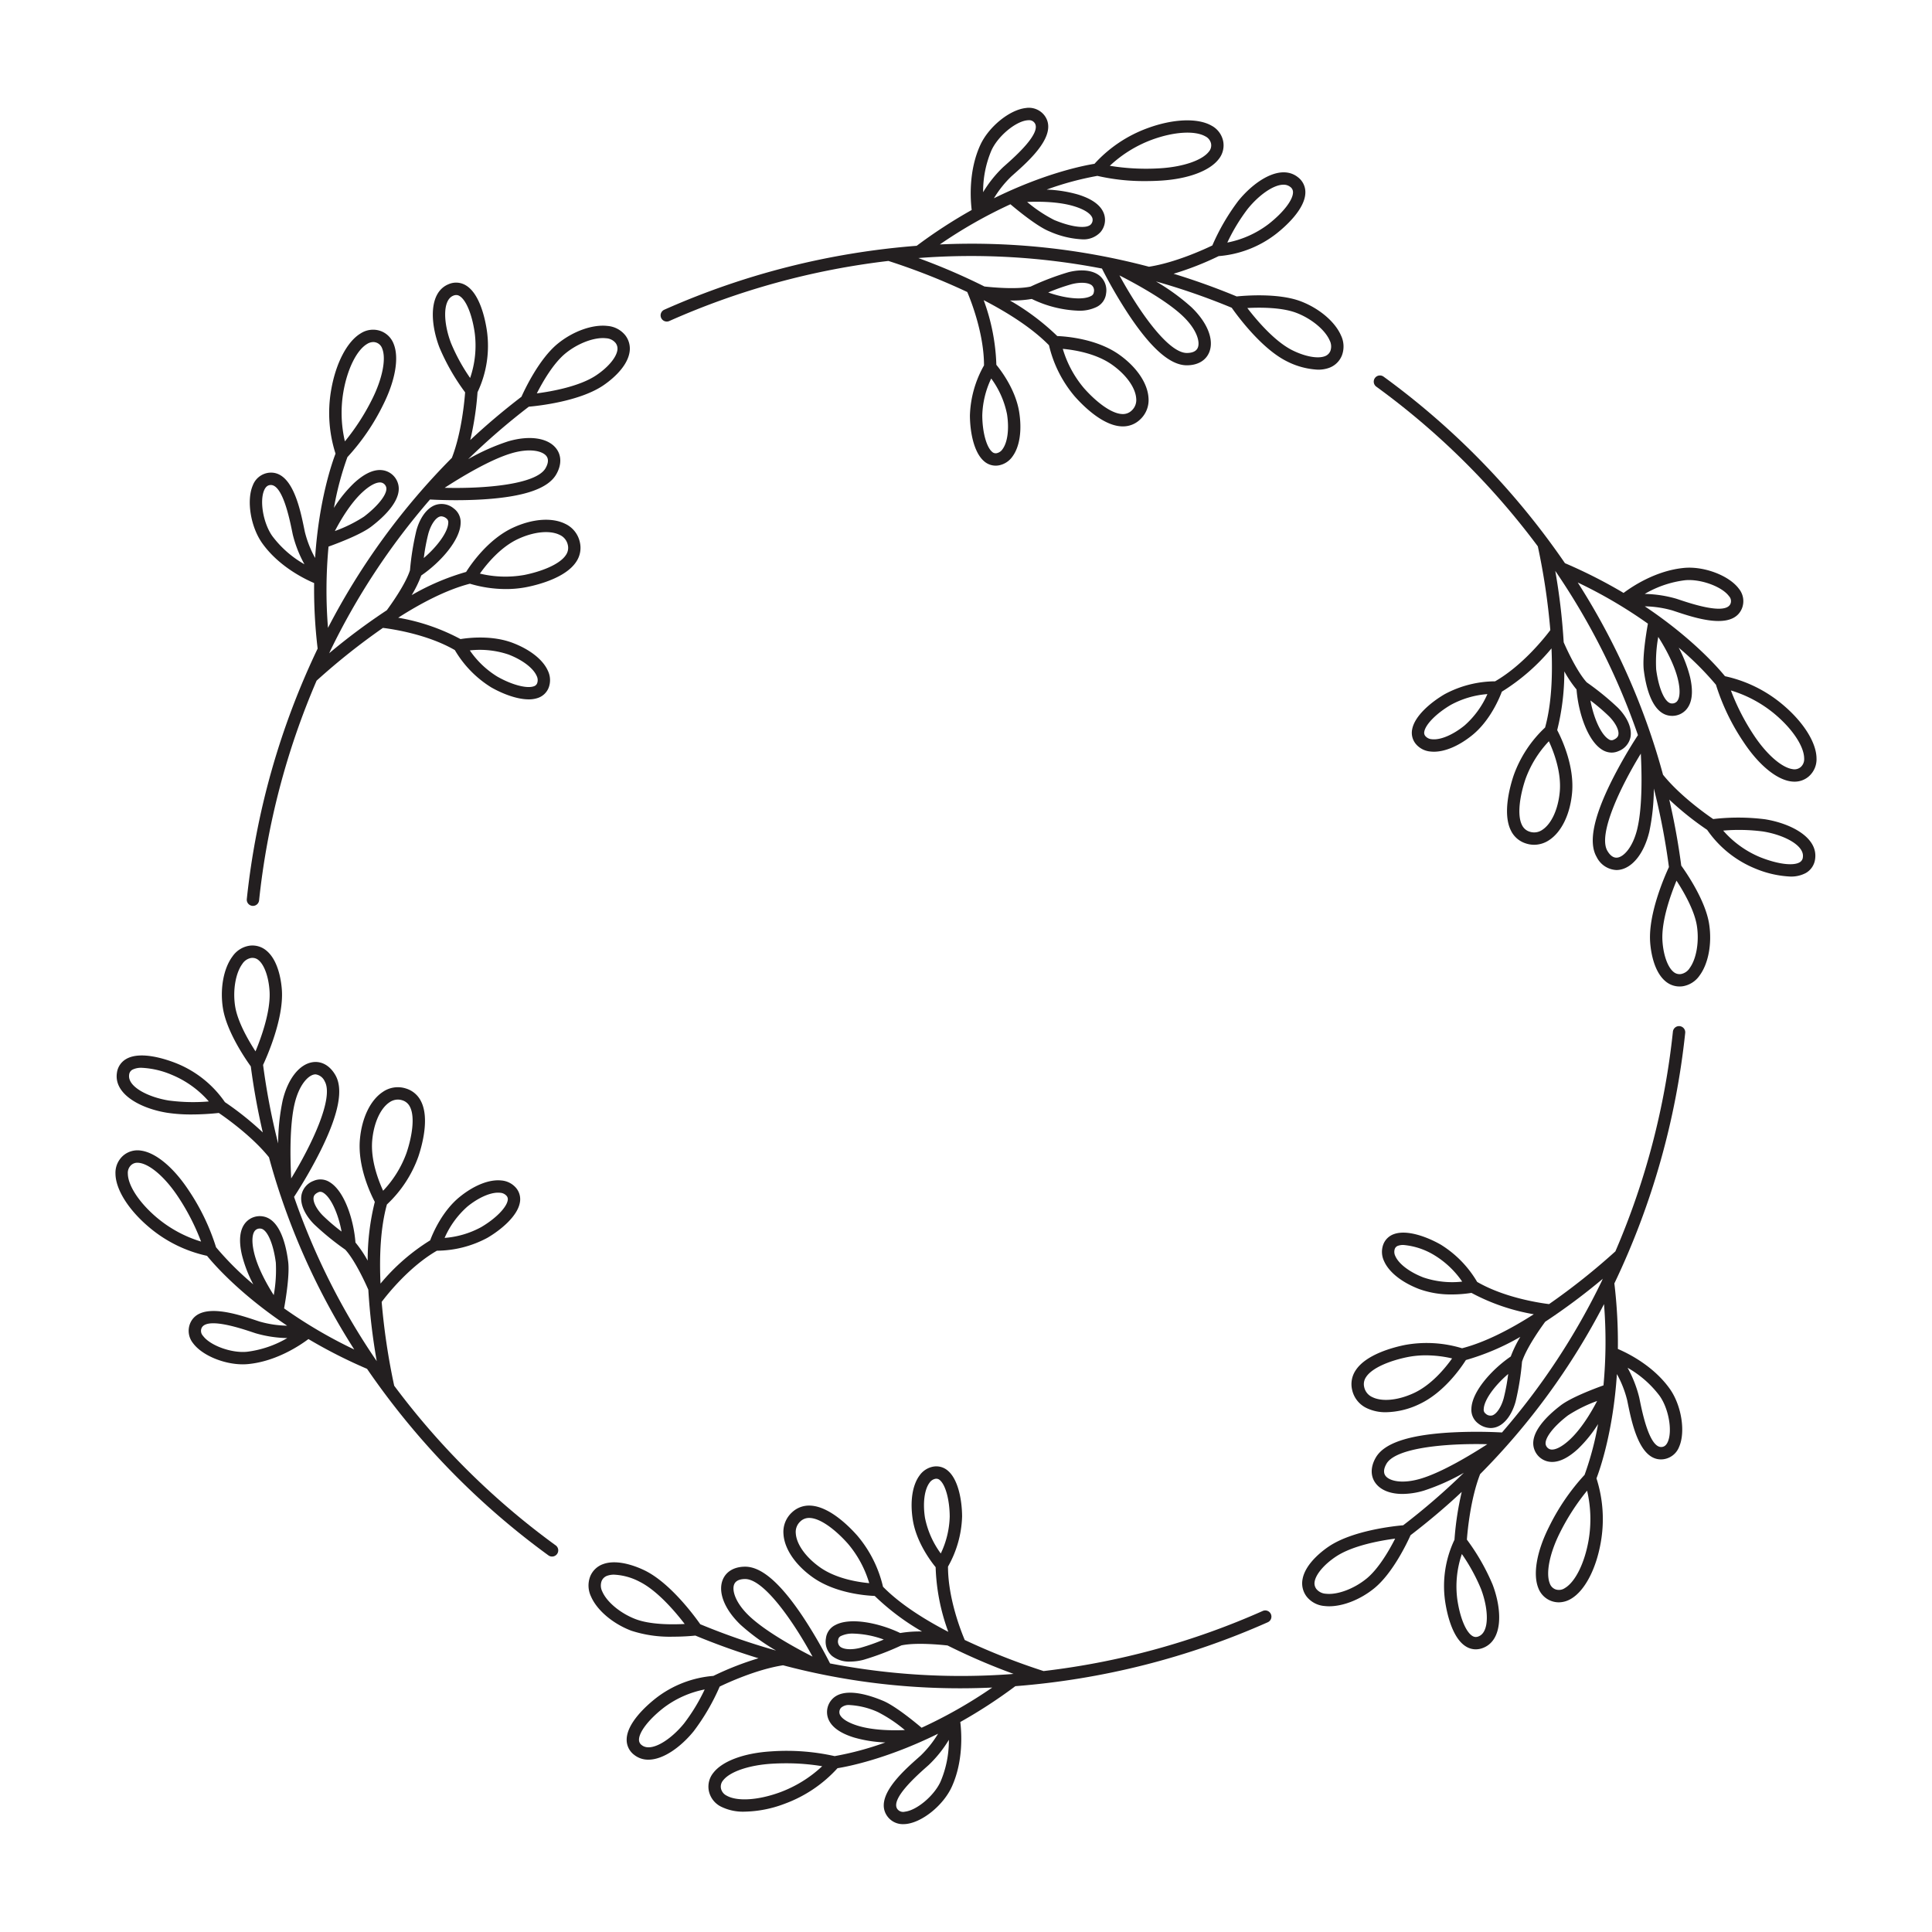 <svg id="Layer_1" data-name="Layer 1" xmlns="http://www.w3.org/2000/svg" viewBox="0 0 500 500"><path d="M343.968,95.2a5.623,5.623,0,0,0,3.308-3.191,6.564,6.564,0,0,0-.222-5.181c-1.534-3.55-5.619-7.021-10.408-8.845-5.794-2.209-14.564-1.473-16.592-1.265-5.495-2.279-10.944-4.222-16.331-5.87a77.889,77.889,0,0,0,11.668-4.565,27.858,27.858,0,0,0,14.938-5.816c2.253-1.776,7.494-6.374,7.5-10.7a4.847,4.847,0,0,0-1.93-3.907c-4.371-3.459-11.055.738-15.416,6.105a55.856,55.856,0,0,0-6.729,11.558c-1.99.961-9.561,4.454-16.4,5.507a179.405,179.405,0,0,0-54.128-5.768A121.879,121.879,0,0,1,261.5,52.864c1.96,1.658,7.017,5.8,10.112,7.03A23.658,23.658,0,0,0,280,61.936a5.986,5.986,0,0,0,4.814-1.868,4.861,4.861,0,0,0,.972-4.495c-.675-2.283-2.957-4.041-6.784-5.225a33.6,33.6,0,0,0-8.131-1.28A79.037,79.037,0,0,1,284,45.518a53.9,53.9,0,0,0,12.523,1.345c1.243,0,2.555-.036,3.928-.12,6.992-.427,12.572-2.5,14.926-5.533a5.676,5.676,0,0,0,1.183-4.656,5.9,5.9,0,0,0-3.053-4.055c-3.569-2.015-9.891-1.764-16.5.66a34.549,34.549,0,0,0-13.756,9.235c-2.584.412-12.686,2.344-26.025,8.921a27.6,27.6,0,0,1,4.534-5.685l.571-.509c4.084-3.625,11.687-10.372,7.947-15.279a5.082,5.082,0,0,0-4.813-1.886c-4.23.476-9.629,4.885-11.79,9.63-3.027,6.644-2.54,13.966-2.2,16.759a129.933,129.933,0,0,0-14.235,9.267,198.552,198.552,0,0,0-65.311,16.537,1.6,1.6,0,1,0,1.317,2.916A195.363,195.363,0,0,1,229.92,67.532a171.715,171.715,0,0,1,20.407,8.041c.933,2.192,4.337,10.761,4.334,18.992a27.947,27.947,0,0,0-3.648,12.986c.026,4.22,1,9.538,3.659,11.811a4.561,4.561,0,0,0,3,1.148,4.712,4.712,0,0,0,.706-.054,5.55,5.55,0,0,0,3.661-2.329c1.844-2.51,2.476-6.675,1.734-11.428-.9-5.779-4.668-10.764-5.917-12.285a52.9,52.9,0,0,0-3.276-16.734c6.326,3.283,12.548,7.235,16.9,11.673a31.45,31.45,0,0,0,6.63,13.2c1.984,2.252,7.129,7.52,12.066,7.786.135.008.27.011.4.011a6.378,6.378,0,0,0,4.436-1.738,6.828,6.828,0,0,0,2.218-5.66c-.242-3.814-3.093-8-7.625-11.2-5.782-4.081-13.65-4.69-15.983-4.781a62.058,62.058,0,0,0-12.244-9.2c.146,0,.291,0,.438,0a28.891,28.891,0,0,0,5.2-.406,30.012,30.012,0,0,0,12.081,3.043,10.055,10.055,0,0,0,4.724-.973,4.4,4.4,0,0,0,2.431-3.465,4.925,4.925,0,0,0-1.572-4.524c-1.729-1.5-4.786-1.876-8.182-1a70.557,70.557,0,0,0-9.767,3.718c-3.766.829-10.451.15-11.959-.02a162.535,162.535,0,0,0-17.132-7.365h.018c.038,0,.076.013.114.013a1.7,1.7,0,0,0,.232-.037,178.283,178.283,0,0,1,47.178,2.745,122.661,122.661,0,0,0,6.975,12.007c5.843,8.769,10.744,13.032,14.987,13.031h0c2.83,0,4.949-1.241,5.815-3.4,1.292-3.228-.488-7.694-4.643-11.657a55.335,55.335,0,0,0-9.161-6.648,176.306,176.306,0,0,1,19.611,6.81c1.4,1.992,7.647,10.556,14.24,13.851a19.831,19.831,0,0,0,8.046,2.176A8.268,8.268,0,0,0,343.968,95.2Zm-21-41.219c2.769-3.41,6.541-6.179,9.187-6.179a2.759,2.759,0,0,1,1.758.566,1.663,1.663,0,0,1,.716,1.394c0,1.971-2.467,5.186-6.261,8.177a25.749,25.749,0,0,1-10.739,4.836A48.039,48.039,0,0,1,322.967,53.977Zm-40.25,2.5a1.7,1.7,0,0,1-.358,1.536c-1.054,1.262-4.965.819-9.534-1.085a36.523,36.523,0,0,1-7.006-4.668c3.366-.144,8.31-.074,12.238,1.141C280.681,54.217,282.38,55.338,282.717,56.48ZM256.589,38.912c1.663-3.65,6.151-7.43,9.234-7.775a3.548,3.548,0,0,1,.408-.025,1.708,1.708,0,0,1,1.5.669c1.94,2.546-4.937,8.649-7.526,10.947l-.58.516a31.121,31.121,0,0,0-5.193,6.492A27.087,27.087,0,0,1,256.589,38.912Zm41.521-2.749c5.665-2.077,11.09-2.42,13.824-.878a2.725,2.725,0,0,1,1.483,1.876,2.466,2.466,0,0,1-.569,2.089c-1.744,2.251-6.687,3.938-12.592,4.3a58.143,58.143,0,0,1-13.037-.644A32.353,32.353,0,0,1,298.11,36.163Zm-38.646,80.069a2.406,2.406,0,0,1-1.557,1.06,1.345,1.345,0,0,1-1.155-.361c-1.469-1.257-2.513-5.122-2.54-9.4a23.571,23.571,0,0,1,2.314-9.574,23.3,23.3,0,0,1,4.089,9.236C261.209,110.994,260.768,114.458,259.464,116.232Zm17.848-42.677c2.264-.587,4.387-.462,5.281.314a1.8,1.8,0,0,1,.49,1.747,1.231,1.231,0,0,1-.771,1.01c-2.029,1.1-6.61.633-11.034-.937A50.5,50.5,0,0,1,277.312,73.555Zm10.46,20.814c3.694,2.607,6.1,5.975,6.278,8.79a3.684,3.684,0,0,1-1.185,3.1,3.27,3.27,0,0,1-2.509.89c-3.043-.164-7.076-3.571-9.835-6.706a28.025,28.025,0,0,1-5.472-10.162C278.046,90.557,283.646,91.456,287.772,94.369ZM310,89.956c-.46,1.15-1.8,1.392-2.846,1.393h0c-4.915,0-12.586-11.14-17.439-20.075,4.33,2.208,12.166,6.489,16.4,10.531C309.674,85.191,310.623,88.4,310,89.956Zm12.805-10.239c3.32-.179,8.9-.2,12.7,1.252,3.9,1.485,7.436,4.415,8.608,7.125a3.415,3.415,0,0,1,.2,2.692,2.4,2.4,0,0,1-1.471,1.413c-1.832.686-5.126.072-8.4-1.561C329.85,88.339,325.2,82.838,322.807,79.717Z" style="fill:#231f20"/><path d="M146.277,135.564c-3.426-1.7-8.477-1.323-13.513,1-6.427,2.968-10.889,9.479-12.133,11.453a62.029,62.029,0,0,0-14.087,6,30.129,30.129,0,0,0,2.476-5.084c4.931-3.365,10.062-9.108,10.188-13.517a4.4,4.4,0,0,0-1.787-3.839,4.921,4.921,0,0,0-4.7-.9c-2.167.747-4.019,3.21-4.954,6.587a70.255,70.255,0,0,0-1.663,10.316c-1.164,3.679-5.1,9.132-6,10.35a162.571,162.571,0,0,0-14.94,11.149,1.588,1.588,0,0,0,.228-.47,178.194,178.194,0,0,1,25.894-39.338c1.066.06,3.562.178,6.745.178,2.148,0,4.606-.054,7.141-.217,10.517-.675,16.661-2.79,18.781-6.465,1.415-2.452,1.4-4.908-.04-6.738-2.15-2.732-6.907-3.425-12.416-1.807a55.39,55.39,0,0,0-10.339,4.609,176.6,176.6,0,0,1,15.7-13.579c2.426-.212,12.966-1.345,19.114-5.405,1.45-.958,6.237-4.413,6.942-8.634a5.624,5.624,0,0,0-1.108-4.461,6.572,6.572,0,0,0-4.6-2.4c-3.844-.442-8.89,1.357-12.862,4.59-4.822,3.925-8.572,11.9-9.391,13.736q-7.082,5.429-13.248,11.207a78.18,78.18,0,0,0,1.879-12.383,27.879,27.879,0,0,0,2.433-15.847c-.412-2.839-1.773-9.676-5.52-11.845a4.839,4.839,0,0,0-4.347-.282c-5.183,2.057-4.889,9.943-2.422,16.4a55.806,55.806,0,0,0,6.645,11.609c-.163,2.21-.918,10.5-3.424,16.948a179.434,179.434,0,0,0-32.067,44,122.043,122.043,0,0,1,.141-21.027c2.416-.868,8.527-3.179,11.143-5.241,3.183-2.431,8.292-7.137,6.751-11.343a4.858,4.858,0,0,0-3.406-3.089c-2.315-.562-4.979.54-7.919,3.262a33.625,33.625,0,0,0-5.172,6.4,78.93,78.93,0,0,1,3.49-13.145A56.735,56.735,0,0,0,99.2,104.68c3.127-6.269,4.126-12.135,2.672-15.693a5.677,5.677,0,0,0-3.442-3.352,5.888,5.888,0,0,0-5.039.617c-3.53,2.083-6.471,7.685-7.676,14.617a34.531,34.531,0,0,0,1.12,16.53c-.935,2.443-4.313,12.158-5.286,27a27.6,27.6,0,0,1-2.658-6.77l-.155-.75c-1.1-5.35-3.137-15.3-9.258-14.522a5.082,5.082,0,0,0-4.04,3.228c-1.7,3.9-.583,10.78,2.445,15.024,4.241,5.943,10.827,9.183,13.415,10.285a129.672,129.672,0,0,0,.908,16.96,198.526,198.526,0,0,0-18.334,64.83,1.6,1.6,0,0,0,1.433,1.751c.054,0,.108.008.161.008A1.6,1.6,0,0,0,67.055,233a195.321,195.321,0,0,1,14.882-56.846A171.956,171.956,0,0,1,99.1,162.5c2.364.287,11.488,1.623,18.615,5.742a27.946,27.946,0,0,0,9.422,9.653c2.873,1.634,6.62,3.1,9.693,3.1a7.106,7.106,0,0,0,2.367-.365,4.537,4.537,0,0,0,2.8-2.666,5.552,5.552,0,0,0-.188-4.335c-1.251-2.851-4.542-5.481-9.028-7.215-5.456-2.109-11.654-1.339-13.6-1.019a52.927,52.927,0,0,0-16.131-5.53c6-3.837,12.538-7.248,18.56-8.8a32.505,32.505,0,0,0,9.328,1.382,27.54,27.54,0,0,0,5.424-.522c2.942-.591,10.077-2.413,12.776-6.555a6.421,6.421,0,0,0,.925-5.056A6.835,6.835,0,0,0,146.277,135.564Zm-35.428,2.561c.625-2.256,1.8-4.031,2.913-4.417a1.365,1.365,0,0,1,.454-.079,2.22,2.22,0,0,1,1.3.528,1.237,1.237,0,0,1,.49,1.174c-.066,2.3-2.756,6.039-6.329,9.087A50.154,50.154,0,0,1,110.849,138.125Zm-17.078-10.72c1.776-1.645,3.4-2.548,4.554-2.548a1.945,1.945,0,0,1,.44.049,1.7,1.7,0,0,1,1.151,1.079c.566,1.543-1.773,4.709-5.708,7.714a36.485,36.485,0,0,1-7.544,3.733C88.223,134.445,90.755,130.2,93.771,127.405ZM70.487,138.75c-2.33-3.265-3.359-9.041-2.117-11.885.472-1.082,1.09-1.279,1.514-1.334a1.609,1.609,0,0,1,.207-.013c3.047,0,4.829,8.688,5.51,12l.156.762a31.18,31.18,0,0,0,3.032,7.752A27.061,27.061,0,0,1,70.487,138.75Zm18.38-37.333c1.032-5.942,3.446-10.814,6.15-12.409a3.082,3.082,0,0,1,1.572-.484,2.409,2.409,0,0,1,.8.136A2.472,2.472,0,0,1,98.909,90.2c1.077,2.637.067,7.761-2.573,13.055a58.12,58.12,0,0,1-7.076,10.969A32.334,32.334,0,0,1,88.867,101.417ZM131.632,169.4c3.59,1.388,6.368,3.5,7.253,5.518a2.4,2.4,0,0,1,.139,1.878,1.332,1.332,0,0,1-.889.819c-1.823.644-5.693-.385-9.412-2.5a23.567,23.567,0,0,1-7.134-6.792A23.269,23.269,0,0,1,131.632,169.4Zm.766-52.1c4.71-1.382,7.966-.6,9,.715.766.973.305,2.256-.216,3.16-2.457,4.258-15.936,5.331-26.106,5.067C119.153,123.6,126.777,118.95,132.4,117.3Zm13.97-25.866c2.944-2.4,6.778-3.94,9.655-3.94a7.222,7.222,0,0,1,.819.046,3.416,3.416,0,0,1,2.433,1.172,2.4,2.4,0,0,1,.488,1.981c-.322,1.929-2.5,4.477-5.55,6.491-4.292,2.835-11.382,4.11-15.282,4.623C140.437,98.843,143.205,94.008,146.368,91.434ZM117.333,76.512a1.994,1.994,0,0,1,.742-.158,1.613,1.613,0,0,1,.823.235c1.707.988,3.259,4.73,3.953,9.511a25.775,25.775,0,0,1-1.183,11.719,48.125,48.125,0,0,1-4.947-9.022C114.758,83.656,114.45,77.655,117.333,76.512Zm29.131,67.112c-1.663,2.554-6.631,4.342-10.724,5.165a28.061,28.061,0,0,1-11.538-.343c1.738-2.456,5.318-6.856,9.9-8.973,4.1-1.9,8.223-2.293,10.75-1.041a3.684,3.684,0,0,1,2.092,2.575A3.239,3.239,0,0,1,146.464,143.624Z" style="fill:#231f20"/><path d="M143.807,399.937a195.342,195.342,0,0,1-41.79-41.314,171.8,171.8,0,0,1-3.241-21.69c1.426-1.9,7.155-9.137,14.3-13.252a27.926,27.926,0,0,0,13.056-3.332c3.642-2.134,7.76-5.638,8.4-9.077a4.527,4.527,0,0,0-.908-3.758,5.549,5.549,0,0,0-3.847-2.006c-3.094-.342-7.017,1.193-10.763,4.211-4.565,3.678-7,9.449-7.686,11.28a52.912,52.912,0,0,0-12.852,11.195c-.32-7.119-.007-14.484,1.658-20.48a31.45,31.45,0,0,0,8.12-12.345c.959-2.844,2.948-9.935.71-14.342a6.413,6.413,0,0,0-3.914-3.328,6.826,6.826,0,0,0-6.012.91c-3.182,2.117-5.384,6.679-5.888,12.2C92.5,301.861,95.91,308.981,97,311.046a62.027,62.027,0,0,0-1.844,15.2,30.238,30.238,0,0,0-3.163-4.685c-.451-5.954-2.859-13.27-6.614-15.584a4.409,4.409,0,0,0-4.218-.371,4.922,4.922,0,0,0-3.13,3.622c-.436,2.25.771,5.085,3.228,7.584a70.541,70.541,0,0,0,8.1,6.6c2.6,2.847,5.357,8.979,5.962,10.366A162.524,162.524,0,0,0,97.5,352.265l-.043-.063a1.532,1.532,0,0,0-.156-.228,178.2,178.2,0,0,1-21.2-42.221A122.539,122.539,0,0,0,83,297.724c4.674-9.447,5.914-15.825,3.791-19.5-1.416-2.45-3.548-3.662-5.855-3.333-3.44.5-6.419,4.268-7.773,9.848a55.128,55.128,0,0,0-1.177,11.193A175.963,175.963,0,0,1,68.085,275.6c1.034-2.218,5.315-11.9,4.873-19.25-.105-1.736-.7-7.61-4.008-10.33a5.616,5.616,0,0,0-4.416-1.269,6.561,6.561,0,0,0-4.376,2.784c-2.307,3.1-3.271,8.377-2.457,13.435.99,6.148,6.039,13.4,7.205,15.008.775,5.907,1.829,11.6,3.1,17.091a77.954,77.954,0,0,0-9.8-7.84A27.9,27.9,0,0,0,45.69,275.2c-2.664-1.062-9.265-3.3-13.017-1.142a4.842,4.842,0,0,0-2.418,3.624c-.81,5.516,6.168,9.2,12.994,10.3a40.676,40.676,0,0,0,6.314.44,67.075,67.075,0,0,0,7.062-.39c1.829,1.244,8.656,6.064,12.987,11.47q1.3,4.8,2.823,9.379a1.6,1.6,0,0,0,.119.354,180.389,180.389,0,0,0,19.13,40.017,121.891,121.891,0,0,1-18.162-10.646c.456-2.527,1.509-8.974,1.033-12.27-.514-3.972-2.035-10.75-6.449-11.519a4.861,4.861,0,0,0-4.378,1.407c-1.64,1.726-2.021,4.582-1.134,8.488a33.724,33.724,0,0,0,2.957,7.68,78.875,78.875,0,0,1-9.638-9.6,56.733,56.733,0,0,0-7.164-14.858C44.882,302.1,40.3,298.3,36.494,297.776a5.683,5.683,0,0,0-4.624,1.306,5.9,5.9,0,0,0-1.986,4.673c.04,4.1,3.421,9.446,8.822,13.954a34.529,34.529,0,0,0,14.875,7.3c1.65,2.034,8.375,9.816,20.74,18.078A27.611,27.611,0,0,1,67.129,342l-.72-.239c-5.183-1.726-14.831-4.94-17.213.755a5.084,5.084,0,0,0,.775,5.112c2.307,3.127,7.943,5.459,12.856,5.459.466,0,.927-.022,1.378-.065,7.268-.7,13.367-4.784,15.615-6.474a129.851,129.851,0,0,0,15.17,7.705,198.705,198.705,0,0,0,46.948,48.28,1.6,1.6,0,1,0,1.869-2.6Zm-22.789-87.726c2.766-2.229,5.722-3.551,7.881-3.551a4.9,4.9,0,0,1,.522.028,2.407,2.407,0,0,1,1.7.82,1.334,1.334,0,0,1,.264,1.18c-.353,1.9-3.179,4.736-6.871,6.9a23.558,23.558,0,0,1-9.451,2.783A23.214,23.214,0,0,1,121.018,312.211ZM96.333,295.1c.411-4.5,2.125-8.268,4.473-9.831a3.865,3.865,0,0,1,2.16-.7,3.7,3.7,0,0,1,1.116.177,3.238,3.238,0,0,1,2.025,1.727c1.38,2.715.446,7.913-.889,11.87a28.037,28.037,0,0,1-6.066,9.82C97.9,305.434,95.874,300.134,96.333,295.1Zm-12.8,19.466c-1.642-1.669-2.594-3.57-2.369-4.73.068-.35.273-.864,1.268-1.3a1.115,1.115,0,0,1,.462-.1,1.528,1.528,0,0,1,.8.267c1.96,1.208,3.853,5.406,4.705,10.025A50.345,50.345,0,0,1,83.538,314.57ZM76.277,285.5c1.158-4.768,3.465-7.2,5.119-7.435a1.829,1.829,0,0,1,.273-.02,3.024,3.024,0,0,1,2.355,1.787c2.459,4.255-3.352,16.471-8.664,25.143C75.107,300.116,74.9,291.188,76.277,285.5Zm-32.523-.674c-5.433-.87-10.783-3.6-10.333-6.674a1.657,1.657,0,0,1,.849-1.315,4.963,4.963,0,0,1,2.425-.49,22.528,22.528,0,0,1,7.787,1.823,25.771,25.771,0,0,1,9.56,6.883A48.135,48.135,0,0,1,43.754,284.821Zm22.294,33.607a1.61,1.61,0,0,1,1.193-.486,1.888,1.888,0,0,1,.316.027c1.619.282,3.192,3.891,3.828,8.8a36.647,36.647,0,0,1-.541,8.4c-1.807-2.843-4.218-7.159-5.13-11.167C65.105,321.322,65.227,319.291,66.048,318.428Zm-25.291-3.175c-4.631-3.864-7.642-8.391-7.673-11.529a2.731,2.731,0,0,1,.883-2.226,2.338,2.338,0,0,1,1.6-.586,3.682,3.682,0,0,1,.491.035c2.821.385,6.754,3.823,10.019,8.756a58.155,58.155,0,0,1,5.962,11.611A32.291,32.291,0,0,1,40.757,315.253ZM63.9,349.838c-3.993.392-9.508-1.611-11.351-4.109a1.868,1.868,0,0,1-.4-1.978c.394-.94,1.546-1.287,3.041-1.287,3.2,0,7.97,1.588,10.209,2.334l.73.242a31.124,31.124,0,0,0,8.22,1.251A27.105,27.105,0,0,1,63.9,349.838ZM62.726,249.447a3.422,3.422,0,0,1,2.232-1.521,2.816,2.816,0,0,1,.383-.027,2.4,2.4,0,0,1,1.576.594c1.509,1.243,2.626,4.4,2.847,8.052.308,5.135-2.132,11.911-3.638,15.545-1.814-2.788-4.619-7.607-5.266-11.625C60.2,256.348,60.965,251.817,62.726,249.447Z" style="fill:#231f20"/><path d="M326.752,416.935a195.373,195.373,0,0,1-56.675,15.534,171.865,171.865,0,0,1-20.4-8.041c-.933-2.188-4.338-10.745-4.334-18.994a27.925,27.925,0,0,0,3.648-12.984c-.027-4.22-1-9.539-3.659-11.812a4.535,4.535,0,0,0-3.71-1.093,5.55,5.55,0,0,0-3.661,2.329c-1.843,2.509-2.476,6.674-1.735,11.427.9,5.779,4.669,10.763,5.917,12.285a52.928,52.928,0,0,0,3.277,16.735c-6.326-3.283-12.548-7.236-16.9-11.673a31.443,31.443,0,0,0-6.631-13.205c-1.983-2.253-7.13-7.52-12.065-7.786a6.4,6.4,0,0,0-4.841,1.727,6.829,6.829,0,0,0-2.217,5.661c.242,3.814,3.093,8,7.626,11.2,5.781,4.082,13.65,4.691,15.982,4.782a62.058,62.058,0,0,0,12.244,9.2,30.15,30.15,0,0,0-5.64.4c-5.381-2.588-12.919-4.16-16.8-2.065a4.4,4.4,0,0,0-2.431,3.467,4.921,4.921,0,0,0,1.572,4.522,7.134,7.134,0,0,0,4.718,1.465,13.953,13.953,0,0,0,3.464-.468,70.584,70.584,0,0,0,9.767-3.718c3.769-.83,10.454-.151,11.96.02a162.5,162.5,0,0,0,17.125,7.364,1.582,1.582,0,0,0-.517.037,178.237,178.237,0,0,1-47.019-2.756,122.875,122.875,0,0,0-6.975-12.006c-5.844-8.77-10.747-13.033-14.99-13.033h0c-2.829,0-4.947,1.241-5.813,3.4-1.291,3.228.488,7.695,4.643,11.658a55.249,55.249,0,0,0,9.162,6.649,176.212,176.212,0,0,1-19.613-6.811c-1.4-1.994-7.647-10.558-14.239-13.852-1.555-.776-6.942-3.194-10.949-1.694a5.621,5.621,0,0,0-3.308,3.19,6.571,6.571,0,0,0,.224,5.185c1.536,3.549,5.621,7.019,10.407,8.841a32.224,32.224,0,0,0,10.835,1.551c2.7,0,4.883-.194,5.76-.285,5.5,2.28,10.947,4.219,16.336,5.867a77.834,77.834,0,0,0-11.676,4.567,27.873,27.873,0,0,0-14.94,5.816c-2.253,1.776-7.493,6.375-7.5,10.7a4.838,4.838,0,0,0,1.929,3.905,5.792,5.792,0,0,0,3.687,1.26c3.918,0,8.472-3.356,11.729-7.363a55.852,55.852,0,0,0,6.73-11.559c1.989-.961,9.557-4.453,16.4-5.507a178.482,178.482,0,0,0,45.906,5.954c2.79,0,5.531-.071,8.233-.19a121.928,121.928,0,0,1-18.288,10.4c-1.96-1.658-7.016-5.792-10.109-7.029-3.7-1.541-10.326-3.615-13.2-.175a4.861,4.861,0,0,0-.973,4.5c.674,2.284,2.957,4.043,6.785,5.227a33.671,33.671,0,0,0,8.116,1.283A78.954,78.954,0,0,1,216,454.482a56.8,56.8,0,0,0-16.45-1.224c-6.993.427-12.573,2.5-14.926,5.532a5.678,5.678,0,0,0-1.183,4.657,5.9,5.9,0,0,0,3.054,4.057,12.826,12.826,0,0,0,6.239,1.35,30.478,30.478,0,0,0,10.258-2.014,34.525,34.525,0,0,0,13.755-9.234c2.584-.412,12.686-2.344,26.026-8.921a27.6,27.6,0,0,1-4.534,5.686l-.57.507c-4.085,3.626-11.688,10.373-7.948,15.281a4.932,4.932,0,0,0,4.064,1.928,6.65,6.65,0,0,0,.751-.043c4.229-.476,9.628-4.885,11.788-9.63,3.027-6.643,2.54-13.966,2.2-16.759a129.925,129.925,0,0,0,14.245-9.274,198.639,198.639,0,0,0,65.3-16.53,1.6,1.6,0,1,0-1.316-2.916Zm-86.216-33.166a2.4,2.4,0,0,1,1.557-1.06,1.6,1.6,0,0,1,.235-.019,1.369,1.369,0,0,1,.92.379c1.468,1.257,2.512,5.122,2.539,9.4a23.533,23.533,0,0,1-2.314,9.572,23.3,23.3,0,0,1-4.089-9.235C238.792,389.006,239.233,385.542,240.536,383.769Zm-17.848,42.677c-2.268.586-4.389.459-5.281-.315a1.789,1.789,0,0,1-.49-1.746,1.229,1.229,0,0,1,.771-1.011,6.932,6.932,0,0,1,3.179-.6,24.764,24.764,0,0,1,7.855,1.537A50.436,50.436,0,0,1,222.688,426.446Zm-45.654,19.579c-3.471,4.27-8.516,7.537-10.948,5.612a1.661,1.661,0,0,1-.714-1.393c0-1.972,2.466-5.188,6.259-8.179a25.776,25.776,0,0,1,10.742-4.836A48.2,48.2,0,0,1,177.034,446.025ZM190,410.044c.459-1.149,1.8-1.392,2.843-1.393h0c4.915,0,12.588,11.141,17.442,20.077-4.328-2.207-12.162-6.485-16.406-10.532C190.327,414.81,189.377,411.6,190,410.044Zm-25.506,8.987c-3.9-1.483-7.436-4.412-8.609-7.122a3.423,3.423,0,0,1-.2-2.695,2.4,2.4,0,0,1,1.471-1.412,5.137,5.137,0,0,1,1.789-.278,15.758,15.758,0,0,1,6.608,1.838c4.6,2.3,9.249,7.8,11.643,10.923C173.869,420.46,168.3,420.48,164.493,419.031Zm52.79,24.49a1.7,1.7,0,0,1,.359-1.537,3,3,0,0,1,2.321-.713,20.393,20.393,0,0,1,7.212,1.8,36.625,36.625,0,0,1,7,4.669c-3.366.142-8.309.074-12.235-1.14C219.319,445.785,217.621,444.663,217.283,443.521Zm26.128,17.567c-1.662,3.65-6.15,7.43-9.234,7.776a1.866,1.866,0,0,1-1.912-.644c-1.94-2.546,4.938-8.651,7.527-10.949l.579-.514a31.154,31.154,0,0,0,5.193-6.492A27.1,27.1,0,0,1,243.411,461.088Zm-41.522,2.748c-5.662,2.079-11.089,2.425-13.822.881a2.73,2.73,0,0,1-1.485-1.877,2.473,2.473,0,0,1,.57-2.09c1.744-2.25,6.686-3.938,12.592-4.3,1.283-.078,2.511-.111,3.677-.111a56.583,56.583,0,0,1,9.36.755A32.36,32.36,0,0,1,201.889,463.836Zm10.339-58.205c-3.693-2.607-6.1-5.975-6.278-8.789a3.686,3.686,0,0,1,1.185-3.1,3.216,3.216,0,0,1,2.278-.9c.075,0,.152,0,.23.007,3.043.164,7.076,3.571,9.836,6.706a28.041,28.041,0,0,1,5.472,10.162C221.954,409.443,216.354,408.544,212.228,405.631Z" style="fill:#231f20"/><path d="M434.7,265.565A1.6,1.6,0,0,0,432.945,267a195.308,195.308,0,0,1-14.884,56.85A171.852,171.852,0,0,1,400.9,337.5c-2.364-.287-11.488-1.624-18.616-5.743a27.933,27.933,0,0,0-9.422-9.651c-3.667-2.088-8.759-3.9-12.058-2.737a4.537,4.537,0,0,0-2.8,2.666,5.552,5.552,0,0,0,.188,4.335c1.252,2.85,4.542,5.48,9.027,7.214A23.956,23.956,0,0,0,375.725,335a32.148,32.148,0,0,0,5.085-.4,52.971,52.971,0,0,0,16.132,5.529c-6.006,3.837-12.54,7.249-18.562,8.8a31.417,31.417,0,0,0-14.75-.859c-2.942.591-10.077,2.413-12.776,6.555a6.421,6.421,0,0,0-.926,5.056,6.833,6.833,0,0,0,3.8,4.75,11.193,11.193,0,0,0,4.98,1.051,20.742,20.742,0,0,0,8.533-2.054c6.426-2.966,10.887-9.477,12.132-11.452a62.04,62.04,0,0,0,14.088-6,30.158,30.158,0,0,0-2.476,5.083c-4.931,3.366-10.063,9.11-10.189,13.519a4.4,4.4,0,0,0,1.787,3.838,5.333,5.333,0,0,0,3.2,1.154,4.6,4.6,0,0,0,1.5-.254c2.166-.747,4.018-3.209,4.955-6.588a70.237,70.237,0,0,0,1.662-10.316c1.164-3.677,5.1-9.127,6-10.348a162.2,162.2,0,0,0,14.939-11.147,1.581,1.581,0,0,0-.224.466,178.235,178.235,0,0,1-25.9,39.339,122.847,122.847,0,0,0-13.885.039c-10.517.676-16.661,2.79-18.782,6.465-1.414,2.451-1.4,4.906.04,6.736,1.381,1.756,3.839,2.67,6.882,2.67a19.82,19.82,0,0,0,5.536-.862,55.252,55.252,0,0,0,10.335-4.607,176.422,176.422,0,0,1-15.7,13.578c-2.426.212-12.966,1.344-19.114,5.4-1.451.959-6.238,4.416-6.941,8.636a5.619,5.619,0,0,0,1.108,4.459,6.569,6.569,0,0,0,4.6,2.4,10.4,10.4,0,0,0,1.2.067c3.652,0,8.093-1.751,11.663-4.658,4.823-3.925,8.573-11.906,9.392-13.735q7.082-5.429,13.247-11.208a78.219,78.219,0,0,0-1.879,12.384,27.894,27.894,0,0,0-2.432,15.847c.412,2.839,1.773,9.677,5.52,11.846a4.792,4.792,0,0,0,2.421.666,5.218,5.218,0,0,0,1.927-.384c5.181-2.058,4.887-9.945,2.422-16.4a55.755,55.755,0,0,0-6.647-11.609c.164-2.212.923-10.506,3.424-16.948a179.421,179.421,0,0,0,32.068-44,122.063,122.063,0,0,1-.141,21.029c-2.417.869-8.526,3.18-11.144,5.24-3.182,2.431-8.291,7.138-6.751,11.343a4.859,4.859,0,0,0,3.406,3.089,5.085,5.085,0,0,0,1.2.142c2.02,0,4.274-1.14,6.718-3.4a33.717,33.717,0,0,0,5.17-6.4,79.132,79.132,0,0,1-3.489,13.143,56.725,56.725,0,0,0-9.286,13.634c-3.127,6.269-4.126,12.135-2.673,15.693a5.681,5.681,0,0,0,3.443,3.352,5.62,5.62,0,0,0,1.838.312,6.275,6.275,0,0,0,3.2-.929c3.531-2.084,6.471-7.686,7.674-14.618a34.532,34.532,0,0,0-1.118-16.528c.935-2.445,4.313-12.16,5.286-27a27.6,27.6,0,0,1,2.657,6.77l.155.748c1.056,5.15,2.988,14.567,8.587,14.567a5.346,5.346,0,0,0,.671-.044,5.079,5.079,0,0,0,4.04-3.227c1.7-3.9.584-10.78-2.445-15.023-4.24-5.945-10.826-9.185-13.414-10.288a129.841,129.841,0,0,0-.908-16.959,198.526,198.526,0,0,0,18.334-64.83A1.6,1.6,0,0,0,434.7,265.565ZM368.366,330.6c-3.588-1.388-6.367-3.5-7.252-5.517a2.408,2.408,0,0,1-.138-1.878,1.332,1.332,0,0,1,.889-.819,4.017,4.017,0,0,1,1.318-.191,18.429,18.429,0,0,1,8.093,2.692,23.531,23.531,0,0,1,7.136,6.793A23.279,23.279,0,0,1,368.366,330.6Zm20.785,31.278c-.626,2.257-1.8,4.032-2.914,4.417a1.794,1.794,0,0,1-1.758-.449,1.237,1.237,0,0,1-.489-1.173c.066-2.3,2.756-6.04,6.329-9.088A50.154,50.154,0,0,1,389.151,361.875Zm17.08,10.721c-2.016,1.867-3.843,2.776-5,2.5a1.706,1.706,0,0,1-1.152-1.078c-.564-1.544,1.774-4.71,5.707-7.715a36.641,36.641,0,0,1,7.549-3.733C411.782,365.553,409.252,369.8,406.231,372.6Zm23.281-11.345c2.331,3.265,3.36,9.041,2.118,11.885-.473,1.081-1.09,1.278-1.515,1.333-3.155.409-5.021-8.6-5.717-11.991l-.156-.76a31.124,31.124,0,0,0-3.026-7.744A27.085,27.085,0,0,1,429.512,361.251Zm-18.38,37.332c-1.031,5.943-3.444,10.814-6.149,12.41a2.72,2.72,0,0,1-2.368.348,2.469,2.469,0,0,1-1.524-1.538c-1.077-2.636-.068-7.76,2.573-13.054a58.16,58.16,0,0,1,7.075-10.969A32.311,32.311,0,0,1,411.132,398.583ZM365.9,360.527c-4.106,1.9-8.225,2.294-10.751,1.041a3.679,3.679,0,0,1-2.091-2.574,3.235,3.235,0,0,1,.482-2.617c1.664-2.554,6.631-4.342,10.726-5.165a24.224,24.224,0,0,1,4.755-.454,30.307,30.307,0,0,1,6.781.8C374.06,354.01,370.48,358.41,365.9,360.527ZM367.6,382.7c-4.714,1.381-7.968.6-9-.717-.766-.972-.306-2.255.215-3.158,2.229-3.862,13.536-5.1,23.206-5.1.989,0,1.958.012,2.9.037C380.847,376.4,373.223,381.051,367.6,382.7Zm-13.972,25.866c-3.233,2.633-7.533,4.231-10.473,3.894a3.423,3.423,0,0,1-2.433-1.173,2.4,2.4,0,0,1-.488-1.979c.322-1.928,2.5-4.477,5.549-6.493,4.292-2.834,11.382-4.109,15.282-4.622C359.562,401.158,356.794,405.993,353.631,408.567Zm29.035,14.923a1.654,1.654,0,0,1-1.564-.077c-1.706-.988-3.259-4.73-3.953-9.512a25.792,25.792,0,0,1,1.182-11.719,48.057,48.057,0,0,1,4.947,9.021C385.241,416.344,385.549,422.346,382.666,423.49Z" style="fill:#231f20"/><path d="M456.751,212.02a55.779,55.779,0,0,0-13.375-.05c-1.829-1.244-8.657-6.065-12.988-11.47q-1.35-4.989-2.943-9.734l0-.006a180.423,180.423,0,0,0-19.128-40.011A121.991,121.991,0,0,1,426.478,161.4c-.457,2.527-1.51,8.973-1.034,12.27.515,3.972,2.036,10.75,6.448,11.519a5.21,5.21,0,0,0,.876.076,4.818,4.818,0,0,0,3.5-1.482c1.641-1.726,2.023-4.583,1.136-8.491a33.683,33.683,0,0,0-2.958-7.678,79,79,0,0,1,9.639,9.595,56.692,56.692,0,0,0,7.164,14.858c3.866,5.843,8.447,9.642,12.254,10.162a6.734,6.734,0,0,0,.91.062,5.555,5.555,0,0,0,3.715-1.369,5.894,5.894,0,0,0,1.985-4.672c-.04-4.1-3.421-9.446-8.823-13.956A34.535,34.535,0,0,0,446.419,175c-1.65-2.034-8.375-9.817-20.743-18.08A27.6,27.6,0,0,1,432.871,158l.732.243c2.977.99,7.428,2.471,11.126,2.471,2.737,0,5.062-.811,6.073-3.231a5.075,5.075,0,0,0-.774-5.111c-2.526-3.426-9.042-5.9-14.233-5.394-7.269.7-13.368,4.783-15.616,6.473a129.851,129.851,0,0,0-15.17-7.7,198.733,198.733,0,0,0-46.948-48.281,1.6,1.6,0,1,0-1.868,2.6,195.326,195.326,0,0,1,41.793,41.322,171.832,171.832,0,0,1,3.237,21.684c-1.428,1.9-7.153,9.134-14.292,13.25a27.906,27.906,0,0,0-13.06,3.333c-3.641,2.134-7.759,5.638-8.4,9.077a4.529,4.529,0,0,0,.908,3.759,5.55,5.55,0,0,0,3.849,2,8.035,8.035,0,0,0,.872.047c2.94,0,6.488-1.518,9.888-4.258,4.566-3.68,7-9.451,7.688-11.28a52.93,52.93,0,0,0,12.849-11.2c.32,7.121.007,14.487-1.658,20.48a31.438,31.438,0,0,0-8.118,12.344c-.96,2.844-2.949,9.934-.711,14.343a6.413,6.413,0,0,0,3.915,3.328,6.944,6.944,0,0,0,2.092.33,7.02,7.02,0,0,0,3.92-1.241c3.182-2.117,5.384-6.679,5.888-12.2.644-7.048-2.764-14.167-3.852-16.233a62.035,62.035,0,0,0,1.844-15.2,30.334,30.334,0,0,0,3.164,4.687c.451,5.953,2.858,13.269,6.614,15.582a4.686,4.686,0,0,0,2.47.746,4.343,4.343,0,0,0,1.746-.375,4.927,4.927,0,0,0,3.132-3.621c.436-2.25-.77-5.084-3.228-7.585a70.482,70.482,0,0,0-8.1-6.6c-2.6-2.848-5.36-8.984-5.964-10.37a162.514,162.514,0,0,0-2.179-18.477l.042.062a1.712,1.712,0,0,0,.149.218A178.241,178.241,0,0,1,423.9,190.249a122.545,122.545,0,0,0-6.9,12.027c-4.674,9.448-5.914,15.826-3.792,19.5a6,6,0,0,0,5.111,3.386,5.073,5.073,0,0,0,.744-.054c3.44-.5,6.42-4.268,7.774-9.849a55.177,55.177,0,0,0,1.177-11.19,176.353,176.353,0,0,1,3.905,20.329c-1.034,2.218-5.316,11.9-4.873,19.25.1,1.736.7,7.609,4.007,10.329a5.61,5.61,0,0,0,3.62,1.324,6,6,0,0,0,.8-.054,6.563,6.563,0,0,0,4.377-2.785c2.306-3.1,3.269-8.377,2.455-13.434-.99-6.148-6.04-13.4-7.2-15.008-.775-5.907-1.829-11.6-3.1-17.092a78.072,78.072,0,0,0,9.805,7.841A27.9,27.9,0,0,0,454.31,224.8a26.677,26.677,0,0,0,9,2.049,8.04,8.04,0,0,0,4.022-.908,4.837,4.837,0,0,0,2.417-3.623C470.554,216.8,463.576,213.113,456.751,212.02Zm-22.8-30.446a1.7,1.7,0,0,1-1.51.458c-1.618-.282-3.19-3.891-3.826-8.8a36.588,36.588,0,0,1,.54-8.4c1.808,2.843,4.219,7.159,5.131,11.167C434.9,178.678,434.772,180.71,433.951,181.574Zm25.291,3.173c4.632,3.865,7.644,8.392,7.674,11.53a2.724,2.724,0,0,1-.883,2.225,2.473,2.473,0,0,1-2.1.552c-2.821-.385-6.752-3.823-10.018-8.756a58.112,58.112,0,0,1-5.961-11.611A32.288,32.288,0,0,1,459.242,184.747ZM436.1,150.164c3.975-.38,9.506,1.61,11.35,4.108a1.865,1.865,0,0,1,.4,1.978c-1.232,2.951-9.954.049-13.238-1.043l-.741-.245a31.168,31.168,0,0,0-8.221-1.252A27.1,27.1,0,0,1,436.1,150.164ZM378.981,187.79c-3,2.414-6.21,3.772-8.4,3.522a2.4,2.4,0,0,1-1.7-.818,1.331,1.331,0,0,1-.265-1.18c.354-1.9,3.179-4.737,6.87-6.9a23.551,23.551,0,0,1,9.452-2.783A23.224,23.224,0,0,1,378.981,187.79ZM403.666,204.9c-.41,4.5-2.124,8.269-4.473,9.831a3.687,3.687,0,0,1-3.276.524,3.237,3.237,0,0,1-2.024-1.727c-1.38-2.716-.446-7.913.888-11.87a28.055,28.055,0,0,1,6.067-9.823C402.106,194.559,404.128,199.85,403.666,204.9Zm12.8-19.467c1.642,1.671,2.594,3.572,2.368,4.731-.067.35-.273.864-1.268,1.3a1.229,1.229,0,0,1-1.26-.161c-1.96-1.208-3.853-5.407-4.705-10.026A50.558,50.558,0,0,1,416.462,185.429Zm7.262,29.075c-1.159,4.77-3.467,7.2-5.121,7.437-1.231.177-2.105-.863-2.627-1.766-2.459-4.256,3.352-16.471,8.665-25.144C424.893,199.885,425.1,208.811,423.724,214.5Zm13.55,36.05a3.42,3.42,0,0,1-2.232,1.521,2.407,2.407,0,0,1-1.959-.568c-1.51-1.243-2.627-4.4-2.848-8.051-.308-5.135,2.132-11.911,3.639-15.545,1.814,2.788,4.617,7.608,5.264,11.626C439.8,243.653,439.035,248.184,437.274,250.554Zm29.305-28.7a1.656,1.656,0,0,1-.849,1.315c-1.709.985-5.726.458-10.212-1.333a25.771,25.771,0,0,1-9.56-6.883,48.059,48.059,0,0,1,10.287.227C461.679,216.05,467.029,218.784,466.579,221.854Z" style="fill:#231f20"/></svg>